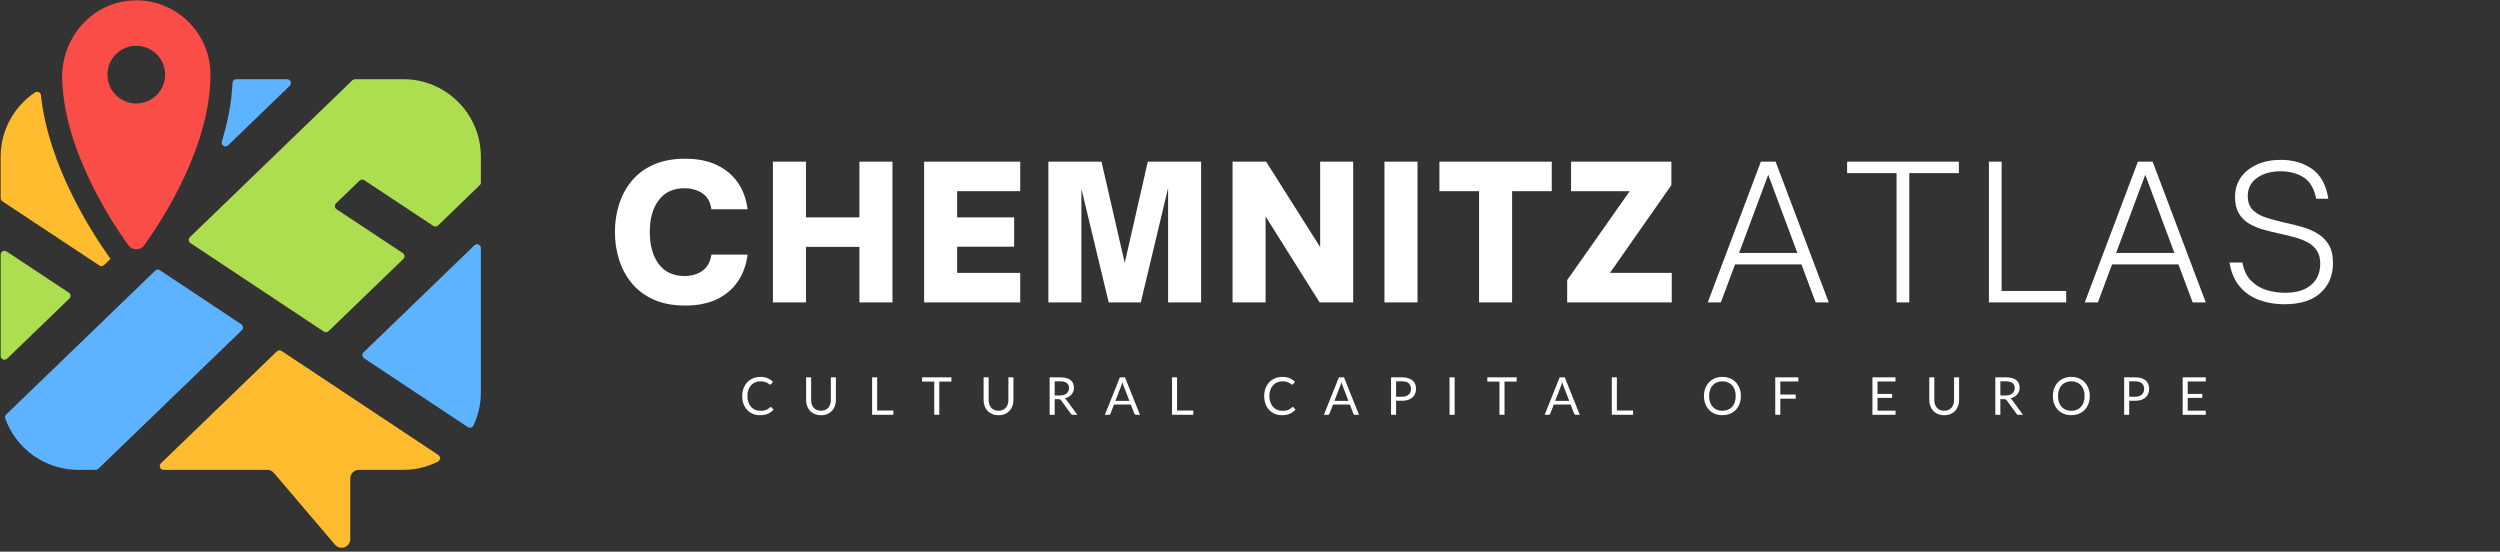 <svg xmlns="http://www.w3.org/2000/svg" xmlns:xlink="http://www.w3.org/1999/xlink" width="1654" zoomAndPan="magnify" viewBox="0 0 1240.5 273.75" height="365" preserveAspectRatio="xMidYMid meet" version="1.2"><rect x="0" y="0" width="1240.5" height="273.75" fill="#333333" stroke="none"/><defs><clipPath id="d7a53d0e34"><path d="M 0.316 0 L 1239.684 0 L 1239.684 273.5 L 0.316 273.5 Z M 0.316 0 "/></clipPath><clipPath id="4a320656b9"><path d="M 0.316 45 L 55 45 L 55 133 L 0.316 133 Z M 0.316 45 "/></clipPath><clipPath id="b6af5092ae"><path d="M 179 121 L 238.598 121 L 238.598 213 L 179 213 Z M 179 121 "/></clipPath><clipPath id="095375b041"><path d="M 93 39 L 238.598 39 L 238.598 165 L 93 165 Z M 93 39 "/></clipPath><clipPath id="5b7729c331"><path d="M 0.316 124 L 35 124 L 35 179 L 0.316 179 Z M 0.316 124 "/></clipPath></defs><g id="741f807af3"><g clip-rule="nonzero" clip-path="url(#d7a53d0e34)"><path style=" stroke:none;fill-rule:nonzero;fill:none;fill-opacity:1;" d="M 0.316 0 L 1239.684 0 L 1239.684 273.5 L 0.316 273.5 Z M 0.316 0 "/></g><g clip-rule="nonzero" clip-path="url(#4a320656b9)"><path style=" stroke:none;fill-rule:nonzero;fill:#ffbc2e;fill-opacity:1;" d="M 49.289 131.727 C 50.027 132.215 51.012 132.125 51.652 131.508 L 54.852 128.418 C 54.758 128.293 54.648 128.18 54.559 128.055 C 45.121 114.875 24.004 81.945 20.312 47.238 C 20.156 45.785 18.547 45.059 17.336 45.875 C 7.082 52.789 0.328 64.496 0.328 77.793 L 0.328 98.289 C 0.328 98.926 0.648 99.52 1.18 99.871 L 49.289 131.727 "/></g><g clip-rule="nonzero" clip-path="url(#b6af5092ae)"><path style=" stroke:none;fill-rule:nonzero;fill:#5db3ff;fill-opacity:1;" d="M 235.402 121.719 L 180.387 174.836 C 179.516 175.676 179.648 177.105 180.656 177.777 L 232.121 211.926 C 233.066 212.551 234.387 212.23 234.875 211.203 C 237.27 206.188 238.613 200.574 238.613 194.645 L 238.613 123.082 C 238.613 121.41 236.605 120.559 235.402 121.719 "/></g><g clip-rule="nonzero" clip-path="url(#095375b041)"><path style=" stroke:none;fill-rule:nonzero;fill:#acde50;fill-opacity:1;" d="M 200.121 39.297 L 176.168 39.297 C 175.676 39.297 175.207 39.488 174.852 39.832 L 94.23 117.672 C 93.359 118.512 93.488 119.945 94.5 120.613 L 160.68 164.527 C 161.422 165.02 162.406 164.926 163.047 164.309 L 200.117 128.516 C 200.988 127.672 200.855 126.238 199.848 125.57 L 167.016 103.836 C 166.004 103.168 165.875 101.734 166.746 100.891 L 178.406 89.637 C 179.043 89.02 180.027 88.93 180.766 89.422 L 215 112.086 C 215.738 112.578 216.723 112.488 217.363 111.867 L 238.035 91.906 C 238.406 91.551 238.613 91.059 238.613 90.547 L 238.613 77.793 C 238.613 56.531 221.379 39.297 200.121 39.297 "/></g><path style=" stroke:none;fill-rule:nonzero;fill:#5db3ff;fill-opacity:1;" d="M 113.191 72.09 L 143.781 42.559 C 145.008 41.371 144.172 39.297 142.465 39.297 L 117.242 39.297 C 116.234 39.297 115.422 40.09 115.379 41.098 C 114.938 50.996 112.941 60.816 110.082 70.18 C 109.508 72.051 111.781 73.453 113.191 72.09 "/><g clip-rule="nonzero" clip-path="url(#5b7729c331)"><path style=" stroke:none;fill-rule:nonzero;fill:#acde50;fill-opacity:1;" d="M 34.41 148.156 C 35.281 147.312 35.148 145.879 34.141 145.211 L 3.27 124.777 C 2.012 123.941 0.328 124.848 0.328 126.355 L 0.328 176.594 C 0.328 178.27 2.336 179.121 3.539 177.957 L 34.41 148.156 "/></g><path style=" stroke:none;fill-rule:nonzero;fill:#ffbc2e;fill-opacity:1;" d="M 139.719 174.156 C 138.977 173.664 137.992 173.754 137.355 174.371 L 79.859 229.883 C 78.633 231.066 79.473 233.141 81.176 233.141 L 132.617 233.141 C 133.871 233.141 135.062 233.691 135.879 234.645 L 166.254 270.285 C 168.836 273.316 173.793 271.488 173.793 267.508 L 173.793 237.426 C 173.793 235.059 175.711 233.141 178.078 233.141 L 200.121 233.141 C 206.289 233.141 212.102 231.664 217.262 229.078 C 218.586 228.414 218.742 226.59 217.504 225.77 L 139.719 174.156 "/><path style=" stroke:none;fill-rule:nonzero;fill:#5db3ff;fill-opacity:1;" d="M 119.742 160.902 L 79.348 134.102 C 78.609 133.609 77.625 133.699 76.984 134.32 L 3.102 205.652 C 2.559 206.172 2.359 206.977 2.613 207.684 C 7.957 222.523 22.145 233.141 38.824 233.141 L 47.473 233.141 C 47.965 233.141 48.438 232.949 48.793 232.609 L 120.012 163.844 C 120.883 163.004 120.754 161.574 119.742 160.902 "/><path style=" stroke:none;fill-rule:nonzero;fill:#fb4d48;fill-opacity:1;" d="M 67.617 51.352 C 59.711 51.352 53.305 44.945 53.305 37.039 C 53.305 29.137 59.711 22.727 67.617 22.727 C 75.52 22.727 81.93 29.137 81.93 37.039 C 81.93 44.945 75.52 51.352 67.617 51.352 Z M 30.84 39.105 C 31.738 73.625 54.234 108.516 63.59 121.582 C 65.566 124.344 69.645 124.367 71.625 121.609 C 81.16 108.293 104.422 72.211 104.422 36.984 C 104.422 16.66 87.945 0.184 67.625 0.18 C 46.137 0.176 30.305 18.598 30.84 39.105 "/><g style="fill:#ffffff;fill-opacity:1;"><g transform="translate(302.207, 150.05)"><path style="stroke:none" d="M 37.797 1.562 C 31.816 1.562 26.629 0.586 22.234 -1.359 C 17.848 -3.316 14.234 -5.988 11.391 -9.375 C 8.555 -12.758 6.438 -16.648 5.031 -21.047 C 3.625 -25.441 2.922 -30.078 2.922 -34.953 C 2.922 -39.836 3.625 -44.457 5.031 -48.812 C 6.438 -53.176 8.555 -57.051 11.391 -60.438 C 14.234 -63.832 17.848 -66.488 22.234 -68.406 C 26.629 -70.332 31.816 -71.297 37.797 -71.297 C 43.953 -71.297 49.211 -70.238 53.578 -68.125 C 57.941 -66.02 61.406 -63.094 63.969 -59.344 C 66.531 -55.594 68.117 -51.219 68.734 -46.219 L 50.797 -46.219 C 50.305 -49.812 48.82 -52.445 46.344 -54.125 C 43.875 -55.801 40.906 -56.641 37.438 -56.641 C 31.883 -56.641 27.625 -54.672 24.656 -50.734 C 21.695 -46.805 20.219 -41.547 20.219 -34.953 C 20.219 -28.305 21.695 -23 24.656 -19.031 C 27.625 -15.07 31.883 -13.094 37.438 -13.094 C 40.906 -13.094 43.859 -13.945 46.297 -15.656 C 48.742 -17.363 50.242 -20.047 50.797 -23.703 L 68.734 -23.703 C 68.117 -18.703 66.531 -14.297 63.969 -10.484 C 61.406 -6.672 57.941 -3.707 53.578 -1.594 C 49.211 0.508 43.953 1.562 37.797 1.562 Z M 37.797 1.562 "/></g></g><g style="fill:#ffffff;fill-opacity:1;"><g transform="translate(378.046, 150.05)"><path style="stroke:none" d="M 21.875 0 L 5.484 0 L 5.484 -69.828 L 21.875 -69.828 L 21.875 -42.188 L 48.406 -42.188 L 48.406 -69.828 L 64.797 -69.828 L 64.797 0 L 48.406 0 L 48.406 -27.547 L 21.875 -27.547 Z M 21.875 0 "/></g></g><g style="fill:#ffffff;fill-opacity:1;"><g transform="translate(453.06, 150.05)"><path style="stroke:none" d="M 53.172 0 L 5.484 0 L 5.484 -69.828 L 53.172 -69.828 L 53.172 -55.188 L 21.875 -55.188 L 21.875 -42.188 L 50.156 -42.188 L 50.156 -27.641 L 21.875 -27.641 L 21.875 -14.641 L 53.172 -14.641 Z M 53.172 0 "/></g></g><g style="fill:#ffffff;fill-opacity:1;"><g transform="translate(514.719, 150.05)"><path style="stroke:none" d="M 21.875 0 L 5.484 0 L 5.484 -69.828 L 31.844 -69.828 L 43.375 -19.578 L 54.812 -69.828 L 81.266 -69.828 L 81.266 0 L 64.891 0 L 64.891 -56.734 L 51.344 0 L 35.422 0 L 21.875 -56.375 Z M 21.875 0 "/></g></g><g style="fill:#ffffff;fill-opacity:1;"><g transform="translate(606.109, 150.05)"><path style="stroke:none" d="M 21.875 0 L 5.484 0 L 5.484 -69.828 L 22.141 -69.828 L 48.953 -27.453 L 48.953 -69.828 L 65.344 -69.828 L 65.344 0 L 48.688 0 L 21.875 -42.641 Z M 21.875 0 "/></g></g><g style="fill:#ffffff;fill-opacity:1;"><g transform="translate(681.49, 150.05)"><path style="stroke:none" d="M 21.875 0 L 5.484 0 L 5.484 -69.828 L 21.875 -69.828 Z M 21.875 0 "/></g></g><g style="fill:#ffffff;fill-opacity:1;"><g transform="translate(713.509, 150.05)"><path style="stroke:none" d="M 36.797 0 L 20.406 0 L 20.406 -55.188 L 0.734 -55.188 L 0.734 -69.828 L 56.469 -69.828 L 56.469 -55.188 L 36.797 -55.188 Z M 36.797 0 "/></g></g><g style="fill:#ffffff;fill-opacity:1;"><g transform="translate(775.26, 150.05)"><path style="stroke:none" d="M 54.266 0 L 2.375 0 L 2.375 -11.078 L 33.406 -55.188 L 4.297 -55.188 L 4.297 -69.828 L 54.078 -69.828 L 54.078 -58.203 L 23.609 -14.641 L 54.266 -14.641 Z M 54.266 0 "/></g></g><g style="fill:#ffffff;fill-opacity:1;"><g transform="translate(845.916, 150.05)"><path style="stroke:none" d="M 7.969 0 L 1.469 0 L 27.828 -69.828 L 35.141 -69.828 L 61.5 0 L 55 0 L 47.953 -18.859 L 15.016 -18.859 Z M 31.484 -63.328 L 17.016 -24.531 L 45.938 -24.531 Z M 31.484 -63.328 "/></g></g><g style="fill:#ffffff;fill-opacity:1;"><g transform="translate(915.26, 150.05)"><path style="stroke:none" d="M 32.125 0 L 25.812 0 L 25.812 -64.156 L 1.281 -64.156 L 1.281 -69.828 L 56.734 -69.828 L 56.734 -64.156 L 32.125 -64.156 Z M 32.125 0 "/></g></g><g style="fill:#ffffff;fill-opacity:1;"><g transform="translate(979.664, 150.05)"><path style="stroke:none" d="M 45.578 0 L 7.234 0 L 7.234 -69.828 L 13.547 -69.828 L 13.547 -5.672 L 45.578 -5.672 Z M 45.578 0 "/></g></g><g style="fill:#ffffff;fill-opacity:1;"><g transform="translate(1032.999, 150.05)"><path style="stroke:none" d="M 7.969 0 L 1.469 0 L 27.828 -69.828 L 35.141 -69.828 L 61.5 0 L 55 0 L 47.953 -18.859 L 15.016 -18.859 Z M 31.484 -63.328 L 17.016 -24.531 L 45.938 -24.531 Z M 31.484 -63.328 "/></g></g><g style="fill:#ffffff;fill-opacity:1;"><g transform="translate(1102.343, 150.05)"><path style="stroke:none" d="M 31.031 0.922 C 26.633 0.922 22.516 0.219 18.672 -1.188 C 14.828 -2.594 11.609 -4.82 9.016 -7.875 C 6.422 -10.926 4.727 -14.891 3.938 -19.766 L 10.344 -19.766 C 11.008 -15.984 12.426 -12.992 14.594 -10.797 C 16.758 -8.598 19.336 -7.039 22.328 -6.125 C 25.316 -5.219 28.367 -4.766 31.484 -4.766 C 37.035 -4.766 41.332 -6.047 44.375 -8.609 C 47.426 -11.172 48.953 -14.707 48.953 -19.219 C 48.953 -21.844 48.406 -23.992 47.312 -25.672 C 46.219 -27.348 44.723 -28.703 42.828 -29.734 C 40.941 -30.773 38.82 -31.613 36.469 -32.25 C 34.125 -32.895 31.672 -33.492 29.109 -34.047 C 26.359 -34.648 23.656 -35.316 21 -36.047 C 18.344 -36.785 15.93 -37.781 13.766 -39.031 C 11.609 -40.281 9.891 -41.973 8.609 -44.109 C 7.328 -46.242 6.688 -48.988 6.688 -52.344 C 6.688 -56.125 7.676 -59.383 9.656 -62.125 C 11.633 -64.875 14.332 -66.992 17.75 -68.484 C 21.164 -69.984 25.039 -70.734 29.375 -70.734 C 35.477 -70.734 40.664 -69.223 44.938 -66.203 C 49.207 -63.191 51.891 -58.27 52.984 -51.438 L 46.953 -51.438 C 45.973 -56.438 43.91 -59.957 40.766 -62 C 37.629 -64.039 33.801 -65.062 29.281 -65.062 C 24.52 -65.062 20.613 -63.961 17.562 -61.766 C 14.52 -59.578 13 -56.586 13 -52.797 C 13 -49.754 13.879 -47.395 15.641 -45.719 C 17.41 -44.039 19.711 -42.773 22.547 -41.922 C 25.391 -41.066 28.398 -40.27 31.578 -39.531 C 34.441 -38.926 37.258 -38.223 40.031 -37.422 C 42.812 -36.629 45.359 -35.531 47.672 -34.125 C 49.992 -32.727 51.844 -30.867 53.219 -28.547 C 54.594 -26.234 55.281 -23.219 55.281 -19.5 C 55.281 -13.395 53.219 -8.461 49.094 -4.703 C 44.977 -0.953 38.957 0.922 31.031 0.922 Z M 31.031 0.922 "/></g></g><g style="fill:#ffffff;fill-opacity:1;"><g transform="translate(367.054, 205.813)"><path style="stroke:none" d="M 15.422 -3.844 C 15.555 -3.844 15.676 -3.785 15.781 -3.672 L 16.781 -2.594 C 16.02 -1.707 15.098 -1.02 14.016 -0.531 C 12.93 -0.039 11.617 0.203 10.078 0.203 C 8.742 0.203 7.531 -0.023 6.438 -0.484 C 5.352 -0.953 4.426 -1.602 3.656 -2.438 C 2.883 -3.27 2.285 -4.27 1.859 -5.438 C 1.441 -6.602 1.234 -7.883 1.234 -9.281 C 1.234 -10.688 1.453 -11.973 1.891 -13.141 C 2.336 -14.305 2.957 -15.305 3.75 -16.141 C 4.551 -16.984 5.508 -17.633 6.625 -18.094 C 7.738 -18.562 8.973 -18.797 10.328 -18.797 C 11.648 -18.797 12.816 -18.582 13.828 -18.156 C 14.836 -17.727 15.727 -17.156 16.5 -16.438 L 15.672 -15.281 C 15.617 -15.188 15.551 -15.113 15.469 -15.062 C 15.383 -15.008 15.273 -14.984 15.141 -14.984 C 14.984 -14.984 14.789 -15.066 14.562 -15.234 C 14.344 -15.398 14.051 -15.586 13.688 -15.797 C 13.32 -16.004 12.863 -16.191 12.312 -16.359 C 11.77 -16.523 11.102 -16.609 10.312 -16.609 C 9.352 -16.609 8.473 -16.441 7.672 -16.109 C 6.879 -15.773 6.195 -15.289 5.625 -14.656 C 5.051 -14.031 4.602 -13.266 4.281 -12.359 C 3.957 -11.453 3.797 -10.426 3.797 -9.281 C 3.797 -8.125 3.961 -7.094 4.297 -6.188 C 4.629 -5.281 5.082 -4.508 5.656 -3.875 C 6.227 -3.25 6.906 -2.77 7.688 -2.438 C 8.477 -2.113 9.328 -1.953 10.234 -1.953 C 10.785 -1.953 11.281 -1.984 11.719 -2.047 C 12.164 -2.117 12.578 -2.223 12.953 -2.359 C 13.336 -2.492 13.691 -2.664 14.016 -2.875 C 14.336 -3.094 14.66 -3.348 14.984 -3.641 C 15.129 -3.773 15.273 -3.844 15.422 -3.844 Z M 15.422 -3.844 "/></g></g><g style="fill:#ffffff;fill-opacity:1;"><g transform="translate(397.838, 205.813)"><path style="stroke:none" d="M 9.547 -2 C 10.316 -2 11.004 -2.129 11.609 -2.391 C 12.211 -2.648 12.723 -3.008 13.141 -3.469 C 13.555 -3.938 13.875 -4.492 14.094 -5.141 C 14.32 -5.797 14.438 -6.508 14.438 -7.281 L 14.438 -18.578 L 16.938 -18.578 L 16.938 -7.281 C 16.938 -6.219 16.766 -5.227 16.422 -4.312 C 16.078 -3.395 15.586 -2.598 14.953 -1.922 C 14.316 -1.254 13.539 -0.727 12.625 -0.344 C 11.707 0.031 10.68 0.219 9.547 0.219 C 8.398 0.219 7.367 0.031 6.453 -0.344 C 5.535 -0.727 4.758 -1.254 4.125 -1.922 C 3.488 -2.598 3 -3.395 2.656 -4.312 C 2.312 -5.227 2.141 -6.219 2.141 -7.281 L 2.141 -18.578 L 4.641 -18.578 L 4.641 -7.297 C 4.641 -6.523 4.75 -5.812 4.969 -5.156 C 5.188 -4.508 5.504 -3.953 5.922 -3.484 C 6.348 -3.016 6.863 -2.648 7.469 -2.391 C 8.082 -2.129 8.773 -2 9.547 -2 Z M 9.547 -2 "/></g></g><g style="fill:#ffffff;fill-opacity:1;"><g transform="translate(430.372, 205.813)"><path style="stroke:none" d="M 12.922 -2.109 L 12.922 0 L 2.375 0 L 2.375 -18.578 L 4.875 -18.578 L 4.875 -2.109 Z M 12.922 -2.109 "/></g></g><g style="fill:#ffffff;fill-opacity:1;"><g transform="translate(457.15, 205.813)"><path style="stroke:none" d="M 14.938 -16.469 L 8.922 -16.469 L 8.922 0 L 6.422 0 L 6.422 -16.469 L 0.391 -16.469 L 0.391 -18.578 L 14.938 -18.578 Z M 14.938 -16.469 "/></g></g><g style="fill:#ffffff;fill-opacity:1;"><g transform="translate(485.924, 205.813)"><path style="stroke:none" d="M 9.547 -2 C 10.316 -2 11.004 -2.129 11.609 -2.391 C 12.211 -2.648 12.723 -3.008 13.141 -3.469 C 13.555 -3.938 13.875 -4.492 14.094 -5.141 C 14.32 -5.797 14.438 -6.508 14.438 -7.281 L 14.438 -18.578 L 16.938 -18.578 L 16.938 -7.281 C 16.938 -6.219 16.766 -5.227 16.422 -4.312 C 16.078 -3.395 15.586 -2.598 14.953 -1.922 C 14.316 -1.254 13.539 -0.727 12.625 -0.344 C 11.707 0.031 10.68 0.219 9.547 0.219 C 8.398 0.219 7.367 0.031 6.453 -0.344 C 5.535 -0.727 4.758 -1.254 4.125 -1.922 C 3.488 -2.598 3 -3.395 2.656 -4.312 C 2.312 -5.227 2.141 -6.219 2.141 -7.281 L 2.141 -18.578 L 4.641 -18.578 L 4.641 -7.297 C 4.641 -6.523 4.75 -5.812 4.969 -5.156 C 5.188 -4.508 5.504 -3.953 5.922 -3.484 C 6.348 -3.016 6.863 -2.648 7.469 -2.391 C 8.082 -2.129 8.773 -2 9.547 -2 Z M 9.547 -2 "/></g></g><g style="fill:#ffffff;fill-opacity:1;"><g transform="translate(518.458, 205.813)"><path style="stroke:none" d="M 7.516 -9.578 C 8.242 -9.578 8.883 -9.664 9.438 -9.844 C 10 -10.02 10.469 -10.27 10.844 -10.594 C 11.219 -10.926 11.5 -11.316 11.688 -11.766 C 11.883 -12.211 11.984 -12.707 11.984 -13.25 C 11.984 -14.363 11.617 -15.195 10.891 -15.75 C 10.16 -16.312 9.07 -16.594 7.625 -16.594 L 4.875 -16.594 L 4.875 -9.578 Z M 16.109 0 L 13.875 0 C 13.414 0 13.078 -0.176 12.859 -0.531 L 8.047 -7.172 C 7.891 -7.379 7.727 -7.523 7.562 -7.609 C 7.395 -7.703 7.133 -7.75 6.781 -7.75 L 4.875 -7.75 L 4.875 0 L 2.375 0 L 2.375 -18.578 L 7.625 -18.578 C 8.801 -18.578 9.816 -18.457 10.672 -18.219 C 11.523 -17.988 12.227 -17.645 12.781 -17.188 C 13.344 -16.738 13.758 -16.195 14.031 -15.562 C 14.301 -14.926 14.438 -14.219 14.438 -13.438 C 14.438 -12.781 14.332 -12.164 14.125 -11.594 C 13.914 -11.02 13.613 -10.504 13.219 -10.047 C 12.82 -9.598 12.344 -9.211 11.781 -8.891 C 11.219 -8.578 10.578 -8.336 9.859 -8.172 C 10.18 -7.984 10.457 -7.719 10.688 -7.375 Z M 16.109 0 "/></g></g><g style="fill:#ffffff;fill-opacity:1;"><g transform="translate(548.166, 205.813)"><path style="stroke:none" d="M 12.25 -6.906 L 9.328 -14.453 C 9.234 -14.68 9.141 -14.941 9.047 -15.234 C 8.953 -15.535 8.863 -15.859 8.781 -16.203 C 8.594 -15.492 8.406 -14.91 8.219 -14.453 L 5.297 -6.906 Z M 17.484 0 L 15.531 0 C 15.312 0 15.129 -0.055 14.984 -0.172 C 14.848 -0.285 14.75 -0.426 14.688 -0.594 L 12.938 -5.078 L 4.609 -5.078 L 2.859 -0.594 C 2.805 -0.438 2.707 -0.297 2.562 -0.172 C 2.414 -0.055 2.234 0 2.016 0 L 0.078 0 L 7.516 -18.578 L 10.047 -18.578 Z M 17.484 0 "/></g></g><g style="fill:#ffffff;fill-opacity:1;"><g transform="translate(579.184, 205.813)"><path style="stroke:none" d="M 12.922 -2.109 L 12.922 0 L 2.375 0 L 2.375 -18.578 L 4.875 -18.578 L 4.875 -2.109 Z M 12.922 -2.109 "/></g></g><g style="fill:#ffffff;fill-opacity:1;"><g transform="translate(605.961, 205.813)"><path style="stroke:none" d=""/></g></g><g style="fill:#ffffff;fill-opacity:1;"><g transform="translate(626.06, 205.813)"><path style="stroke:none" d="M 15.422 -3.844 C 15.555 -3.844 15.676 -3.785 15.781 -3.672 L 16.781 -2.594 C 16.02 -1.707 15.098 -1.02 14.016 -0.531 C 12.93 -0.039 11.617 0.203 10.078 0.203 C 8.742 0.203 7.531 -0.023 6.438 -0.484 C 5.352 -0.953 4.426 -1.602 3.656 -2.438 C 2.883 -3.27 2.285 -4.27 1.859 -5.438 C 1.441 -6.602 1.234 -7.883 1.234 -9.281 C 1.234 -10.688 1.453 -11.973 1.891 -13.141 C 2.336 -14.305 2.957 -15.305 3.75 -16.141 C 4.551 -16.984 5.508 -17.633 6.625 -18.094 C 7.738 -18.562 8.973 -18.797 10.328 -18.797 C 11.648 -18.797 12.816 -18.582 13.828 -18.156 C 14.836 -17.727 15.727 -17.156 16.5 -16.438 L 15.672 -15.281 C 15.617 -15.188 15.551 -15.113 15.469 -15.062 C 15.383 -15.008 15.273 -14.984 15.141 -14.984 C 14.984 -14.984 14.789 -15.066 14.562 -15.234 C 14.344 -15.398 14.051 -15.586 13.688 -15.797 C 13.32 -16.004 12.863 -16.191 12.312 -16.359 C 11.77 -16.523 11.102 -16.609 10.312 -16.609 C 9.352 -16.609 8.473 -16.441 7.672 -16.109 C 6.879 -15.773 6.195 -15.289 5.625 -14.656 C 5.051 -14.031 4.602 -13.266 4.281 -12.359 C 3.957 -11.453 3.797 -10.426 3.797 -9.281 C 3.797 -8.125 3.961 -7.094 4.297 -6.188 C 4.629 -5.281 5.082 -4.508 5.656 -3.875 C 6.227 -3.25 6.906 -2.77 7.688 -2.438 C 8.477 -2.113 9.328 -1.953 10.234 -1.953 C 10.785 -1.953 11.281 -1.984 11.719 -2.047 C 12.164 -2.117 12.578 -2.223 12.953 -2.359 C 13.336 -2.492 13.691 -2.664 14.016 -2.875 C 14.336 -3.094 14.66 -3.348 14.984 -3.641 C 15.129 -3.773 15.273 -3.844 15.422 -3.844 Z M 15.422 -3.844 "/></g></g><g style="fill:#ffffff;fill-opacity:1;"><g transform="translate(656.844, 205.813)"><path style="stroke:none" d="M 12.25 -6.906 L 9.328 -14.453 C 9.234 -14.68 9.141 -14.941 9.047 -15.234 C 8.953 -15.535 8.863 -15.859 8.781 -16.203 C 8.594 -15.492 8.406 -14.91 8.219 -14.453 L 5.297 -6.906 Z M 17.484 0 L 15.531 0 C 15.312 0 15.129 -0.055 14.984 -0.172 C 14.848 -0.285 14.75 -0.426 14.688 -0.594 L 12.938 -5.078 L 4.609 -5.078 L 2.859 -0.594 C 2.805 -0.438 2.707 -0.297 2.562 -0.172 C 2.414 -0.055 2.234 0 2.016 0 L 0.078 0 L 7.516 -18.578 L 10.047 -18.578 Z M 17.484 0 "/></g></g><g style="fill:#ffffff;fill-opacity:1;"><g transform="translate(687.862, 205.813)"><path style="stroke:none" d="M 7.859 -8.953 C 8.578 -8.953 9.207 -9.047 9.75 -9.234 C 10.301 -9.422 10.766 -9.688 11.141 -10.031 C 11.516 -10.375 11.797 -10.781 11.984 -11.25 C 12.18 -11.727 12.281 -12.254 12.281 -12.828 C 12.281 -14.016 11.914 -14.938 11.188 -15.594 C 10.457 -16.258 9.348 -16.594 7.859 -16.594 L 4.875 -16.594 L 4.875 -8.953 Z M 7.859 -18.578 C 9.035 -18.578 10.055 -18.441 10.922 -18.172 C 11.797 -17.898 12.516 -17.516 13.078 -17.016 C 13.648 -16.516 14.078 -15.91 14.359 -15.203 C 14.641 -14.492 14.781 -13.703 14.781 -12.828 C 14.781 -11.961 14.629 -11.172 14.328 -10.453 C 14.023 -9.734 13.582 -9.113 13 -8.594 C 12.414 -8.07 11.691 -7.664 10.828 -7.375 C 9.973 -7.094 8.984 -6.953 7.859 -6.953 L 4.875 -6.953 L 4.875 0 L 2.375 0 L 2.375 -18.578 Z M 7.859 -18.578 "/></g></g><g style="fill:#ffffff;fill-opacity:1;"><g transform="translate(716.895, 205.813)"><path style="stroke:none" d="M 4.891 0 L 2.375 0 L 2.375 -18.578 L 4.891 -18.578 Z M 4.891 0 "/></g></g><g style="fill:#ffffff;fill-opacity:1;"><g transform="translate(737.617, 205.813)"><path style="stroke:none" d="M 14.938 -16.469 L 8.922 -16.469 L 8.922 0 L 6.422 0 L 6.422 -16.469 L 0.391 -16.469 L 0.391 -18.578 L 14.938 -18.578 Z M 14.938 -16.469 "/></g></g><g style="fill:#ffffff;fill-opacity:1;"><g transform="translate(766.391, 205.813)"><path style="stroke:none" d="M 12.25 -6.906 L 9.328 -14.453 C 9.234 -14.68 9.141 -14.941 9.047 -15.234 C 8.953 -15.535 8.863 -15.859 8.781 -16.203 C 8.594 -15.492 8.406 -14.91 8.219 -14.453 L 5.297 -6.906 Z M 17.484 0 L 15.531 0 C 15.312 0 15.129 -0.055 14.984 -0.172 C 14.848 -0.285 14.75 -0.426 14.688 -0.594 L 12.938 -5.078 L 4.609 -5.078 L 2.859 -0.594 C 2.805 -0.438 2.707 -0.297 2.562 -0.172 C 2.414 -0.055 2.234 0 2.016 0 L 0.078 0 L 7.516 -18.578 L 10.047 -18.578 Z M 17.484 0 "/></g></g><g style="fill:#ffffff;fill-opacity:1;"><g transform="translate(797.408, 205.813)"><path style="stroke:none" d="M 12.922 -2.109 L 12.922 0 L 2.375 0 L 2.375 -18.578 L 4.875 -18.578 L 4.875 -2.109 Z M 12.922 -2.109 "/></g></g><g style="fill:#ffffff;fill-opacity:1;"><g transform="translate(824.185, 205.813)"><path style="stroke:none" d=""/></g></g><g style="fill:#ffffff;fill-opacity:1;"><g transform="translate(844.285, 205.813)"><path style="stroke:none" d="M 19.547 -9.281 C 19.547 -7.895 19.32 -6.617 18.875 -5.453 C 18.438 -4.285 17.816 -3.281 17.016 -2.438 C 16.211 -1.602 15.242 -0.957 14.109 -0.5 C 12.984 -0.039 11.738 0.188 10.375 0.188 C 9.008 0.188 7.766 -0.039 6.641 -0.5 C 5.516 -0.957 4.551 -1.602 3.75 -2.438 C 2.945 -3.281 2.32 -4.285 1.875 -5.453 C 1.438 -6.617 1.219 -7.895 1.219 -9.281 C 1.219 -10.676 1.438 -11.953 1.875 -13.109 C 2.32 -14.273 2.945 -15.281 3.75 -16.125 C 4.551 -16.969 5.516 -17.625 6.641 -18.094 C 7.766 -18.562 9.008 -18.797 10.375 -18.797 C 11.738 -18.797 12.984 -18.562 14.109 -18.094 C 15.242 -17.625 16.211 -16.969 17.016 -16.125 C 17.816 -15.281 18.438 -14.273 18.875 -13.109 C 19.32 -11.953 19.547 -10.676 19.547 -9.281 Z M 16.969 -9.281 C 16.969 -10.426 16.812 -11.453 16.5 -12.359 C 16.188 -13.266 15.742 -14.031 15.172 -14.656 C 14.598 -15.281 13.906 -15.758 13.094 -16.094 C 12.281 -16.438 11.375 -16.609 10.375 -16.609 C 9.383 -16.609 8.484 -16.438 7.672 -16.094 C 6.859 -15.758 6.16 -15.281 5.578 -14.656 C 5.004 -14.031 4.562 -13.266 4.25 -12.359 C 3.938 -11.453 3.781 -10.426 3.781 -9.281 C 3.781 -8.145 3.938 -7.125 4.25 -6.219 C 4.562 -5.312 5.004 -4.547 5.578 -3.922 C 6.16 -3.297 6.859 -2.816 7.672 -2.484 C 8.484 -2.148 9.383 -1.984 10.375 -1.984 C 11.375 -1.984 12.281 -2.148 13.094 -2.484 C 13.906 -2.816 14.598 -3.297 15.172 -3.922 C 15.742 -4.547 16.188 -5.312 16.5 -6.219 C 16.812 -7.125 16.969 -8.145 16.969 -9.281 Z M 16.969 -9.281 "/></g></g><g style="fill:#ffffff;fill-opacity:1;"><g transform="translate(878.505, 205.813)"><path style="stroke:none" d="M 4.891 -16.531 L 4.891 -10.031 L 12.531 -10.031 L 12.531 -7.984 L 4.891 -7.984 L 4.891 0 L 2.375 0 L 2.375 -18.578 L 13.828 -18.578 L 13.828 -16.531 Z M 4.891 -16.531 "/></g></g><g style="fill:#ffffff;fill-opacity:1;"><g transform="translate(906.631, 205.813)"><path style="stroke:none" d=""/></g></g><g style="fill:#ffffff;fill-opacity:1;"><g transform="translate(926.73, 205.813)"><path style="stroke:none" d="M 13.844 -2.047 L 13.828 0 L 2.375 0 L 2.375 -18.578 L 13.828 -18.578 L 13.828 -16.531 L 4.891 -16.531 L 4.891 -10.359 L 12.125 -10.359 L 12.125 -8.391 L 4.891 -8.391 L 4.891 -2.047 Z M 13.844 -2.047 "/></g></g><g style="fill:#ffffff;fill-opacity:1;"><g transform="translate(955.167, 205.813)"><path style="stroke:none" d="M 9.547 -2 C 10.316 -2 11.004 -2.129 11.609 -2.391 C 12.211 -2.648 12.723 -3.008 13.141 -3.469 C 13.555 -3.938 13.875 -4.492 14.094 -5.141 C 14.32 -5.797 14.438 -6.508 14.438 -7.281 L 14.438 -18.578 L 16.938 -18.578 L 16.938 -7.281 C 16.938 -6.219 16.766 -5.227 16.422 -4.312 C 16.078 -3.395 15.586 -2.598 14.953 -1.922 C 14.316 -1.254 13.539 -0.727 12.625 -0.344 C 11.707 0.031 10.68 0.219 9.547 0.219 C 8.398 0.219 7.367 0.031 6.453 -0.344 C 5.535 -0.727 4.758 -1.254 4.125 -1.922 C 3.488 -2.598 3 -3.395 2.656 -4.312 C 2.312 -5.227 2.141 -6.219 2.141 -7.281 L 2.141 -18.578 L 4.641 -18.578 L 4.641 -7.297 C 4.641 -6.523 4.75 -5.812 4.969 -5.156 C 5.188 -4.508 5.504 -3.953 5.922 -3.484 C 6.348 -3.016 6.863 -2.648 7.469 -2.391 C 8.082 -2.129 8.773 -2 9.547 -2 Z M 9.547 -2 "/></g></g><g style="fill:#ffffff;fill-opacity:1;"><g transform="translate(987.702, 205.813)"><path style="stroke:none" d="M 7.516 -9.578 C 8.242 -9.578 8.883 -9.664 9.438 -9.844 C 10 -10.02 10.469 -10.27 10.844 -10.594 C 11.219 -10.926 11.5 -11.316 11.688 -11.766 C 11.883 -12.211 11.984 -12.707 11.984 -13.25 C 11.984 -14.363 11.617 -15.195 10.891 -15.75 C 10.16 -16.312 9.07 -16.594 7.625 -16.594 L 4.875 -16.594 L 4.875 -9.578 Z M 16.109 0 L 13.875 0 C 13.414 0 13.078 -0.176 12.859 -0.531 L 8.047 -7.172 C 7.891 -7.379 7.727 -7.523 7.562 -7.609 C 7.395 -7.703 7.133 -7.75 6.781 -7.75 L 4.875 -7.75 L 4.875 0 L 2.375 0 L 2.375 -18.578 L 7.625 -18.578 C 8.801 -18.578 9.816 -18.457 10.672 -18.219 C 11.523 -17.988 12.227 -17.645 12.781 -17.188 C 13.344 -16.738 13.758 -16.195 14.031 -15.562 C 14.301 -14.926 14.438 -14.219 14.438 -13.438 C 14.438 -12.781 14.332 -12.164 14.125 -11.594 C 13.914 -11.02 13.613 -10.504 13.219 -10.047 C 12.82 -9.598 12.344 -9.211 11.781 -8.891 C 11.219 -8.578 10.578 -8.336 9.859 -8.172 C 10.18 -7.984 10.457 -7.719 10.688 -7.375 Z M 16.109 0 "/></g></g><g style="fill:#ffffff;fill-opacity:1;"><g transform="translate(1017.409, 205.813)"><path style="stroke:none" d="M 19.547 -9.281 C 19.547 -7.895 19.32 -6.617 18.875 -5.453 C 18.438 -4.285 17.816 -3.281 17.016 -2.438 C 16.211 -1.602 15.242 -0.957 14.109 -0.5 C 12.984 -0.039 11.738 0.188 10.375 0.188 C 9.008 0.188 7.766 -0.039 6.641 -0.5 C 5.516 -0.957 4.551 -1.602 3.75 -2.438 C 2.945 -3.281 2.32 -4.285 1.875 -5.453 C 1.438 -6.617 1.219 -7.895 1.219 -9.281 C 1.219 -10.676 1.438 -11.953 1.875 -13.109 C 2.32 -14.273 2.945 -15.281 3.75 -16.125 C 4.551 -16.969 5.516 -17.625 6.641 -18.094 C 7.766 -18.562 9.008 -18.797 10.375 -18.797 C 11.738 -18.797 12.984 -18.562 14.109 -18.094 C 15.242 -17.625 16.211 -16.969 17.016 -16.125 C 17.816 -15.281 18.438 -14.273 18.875 -13.109 C 19.32 -11.953 19.547 -10.676 19.547 -9.281 Z M 16.969 -9.281 C 16.969 -10.426 16.812 -11.453 16.5 -12.359 C 16.188 -13.266 15.742 -14.031 15.172 -14.656 C 14.598 -15.281 13.906 -15.758 13.094 -16.094 C 12.281 -16.438 11.375 -16.609 10.375 -16.609 C 9.383 -16.609 8.484 -16.438 7.672 -16.094 C 6.859 -15.758 6.16 -15.281 5.578 -14.656 C 5.004 -14.031 4.562 -13.266 4.25 -12.359 C 3.938 -11.453 3.781 -10.426 3.781 -9.281 C 3.781 -8.145 3.938 -7.125 4.25 -6.219 C 4.562 -5.312 5.004 -4.547 5.578 -3.922 C 6.16 -3.297 6.859 -2.816 7.672 -2.484 C 8.484 -2.148 9.383 -1.984 10.375 -1.984 C 11.375 -1.984 12.281 -2.148 13.094 -2.484 C 13.906 -2.816 14.598 -3.297 15.172 -3.922 C 15.742 -4.547 16.188 -5.312 16.5 -6.219 C 16.812 -7.125 16.969 -8.145 16.969 -9.281 Z M 16.969 -9.281 "/></g></g><g style="fill:#ffffff;fill-opacity:1;"><g transform="translate(1051.63, 205.813)"><path style="stroke:none" d="M 7.859 -8.953 C 8.578 -8.953 9.207 -9.047 9.75 -9.234 C 10.301 -9.422 10.766 -9.688 11.141 -10.031 C 11.516 -10.375 11.797 -10.781 11.984 -11.25 C 12.18 -11.727 12.281 -12.254 12.281 -12.828 C 12.281 -14.016 11.914 -14.938 11.188 -15.594 C 10.457 -16.258 9.348 -16.594 7.859 -16.594 L 4.875 -16.594 L 4.875 -8.953 Z M 7.859 -18.578 C 9.035 -18.578 10.055 -18.441 10.922 -18.172 C 11.797 -17.898 12.516 -17.516 13.078 -17.016 C 13.648 -16.516 14.078 -15.91 14.359 -15.203 C 14.641 -14.492 14.781 -13.703 14.781 -12.828 C 14.781 -11.961 14.629 -11.172 14.328 -10.453 C 14.023 -9.734 13.582 -9.113 13 -8.594 C 12.414 -8.07 11.691 -7.664 10.828 -7.375 C 9.973 -7.094 8.984 -6.953 7.859 -6.953 L 4.875 -6.953 L 4.875 0 L 2.375 0 L 2.375 -18.578 Z M 7.859 -18.578 "/></g></g><g style="fill:#ffffff;fill-opacity:1;"><g transform="translate(1080.663, 205.813)"><path style="stroke:none" d="M 13.844 -2.047 L 13.828 0 L 2.375 0 L 2.375 -18.578 L 13.828 -18.578 L 13.828 -16.531 L 4.891 -16.531 L 4.891 -10.359 L 12.125 -10.359 L 12.125 -8.391 L 4.891 -8.391 L 4.891 -2.047 Z M 13.844 -2.047 "/></g></g></g></svg>
